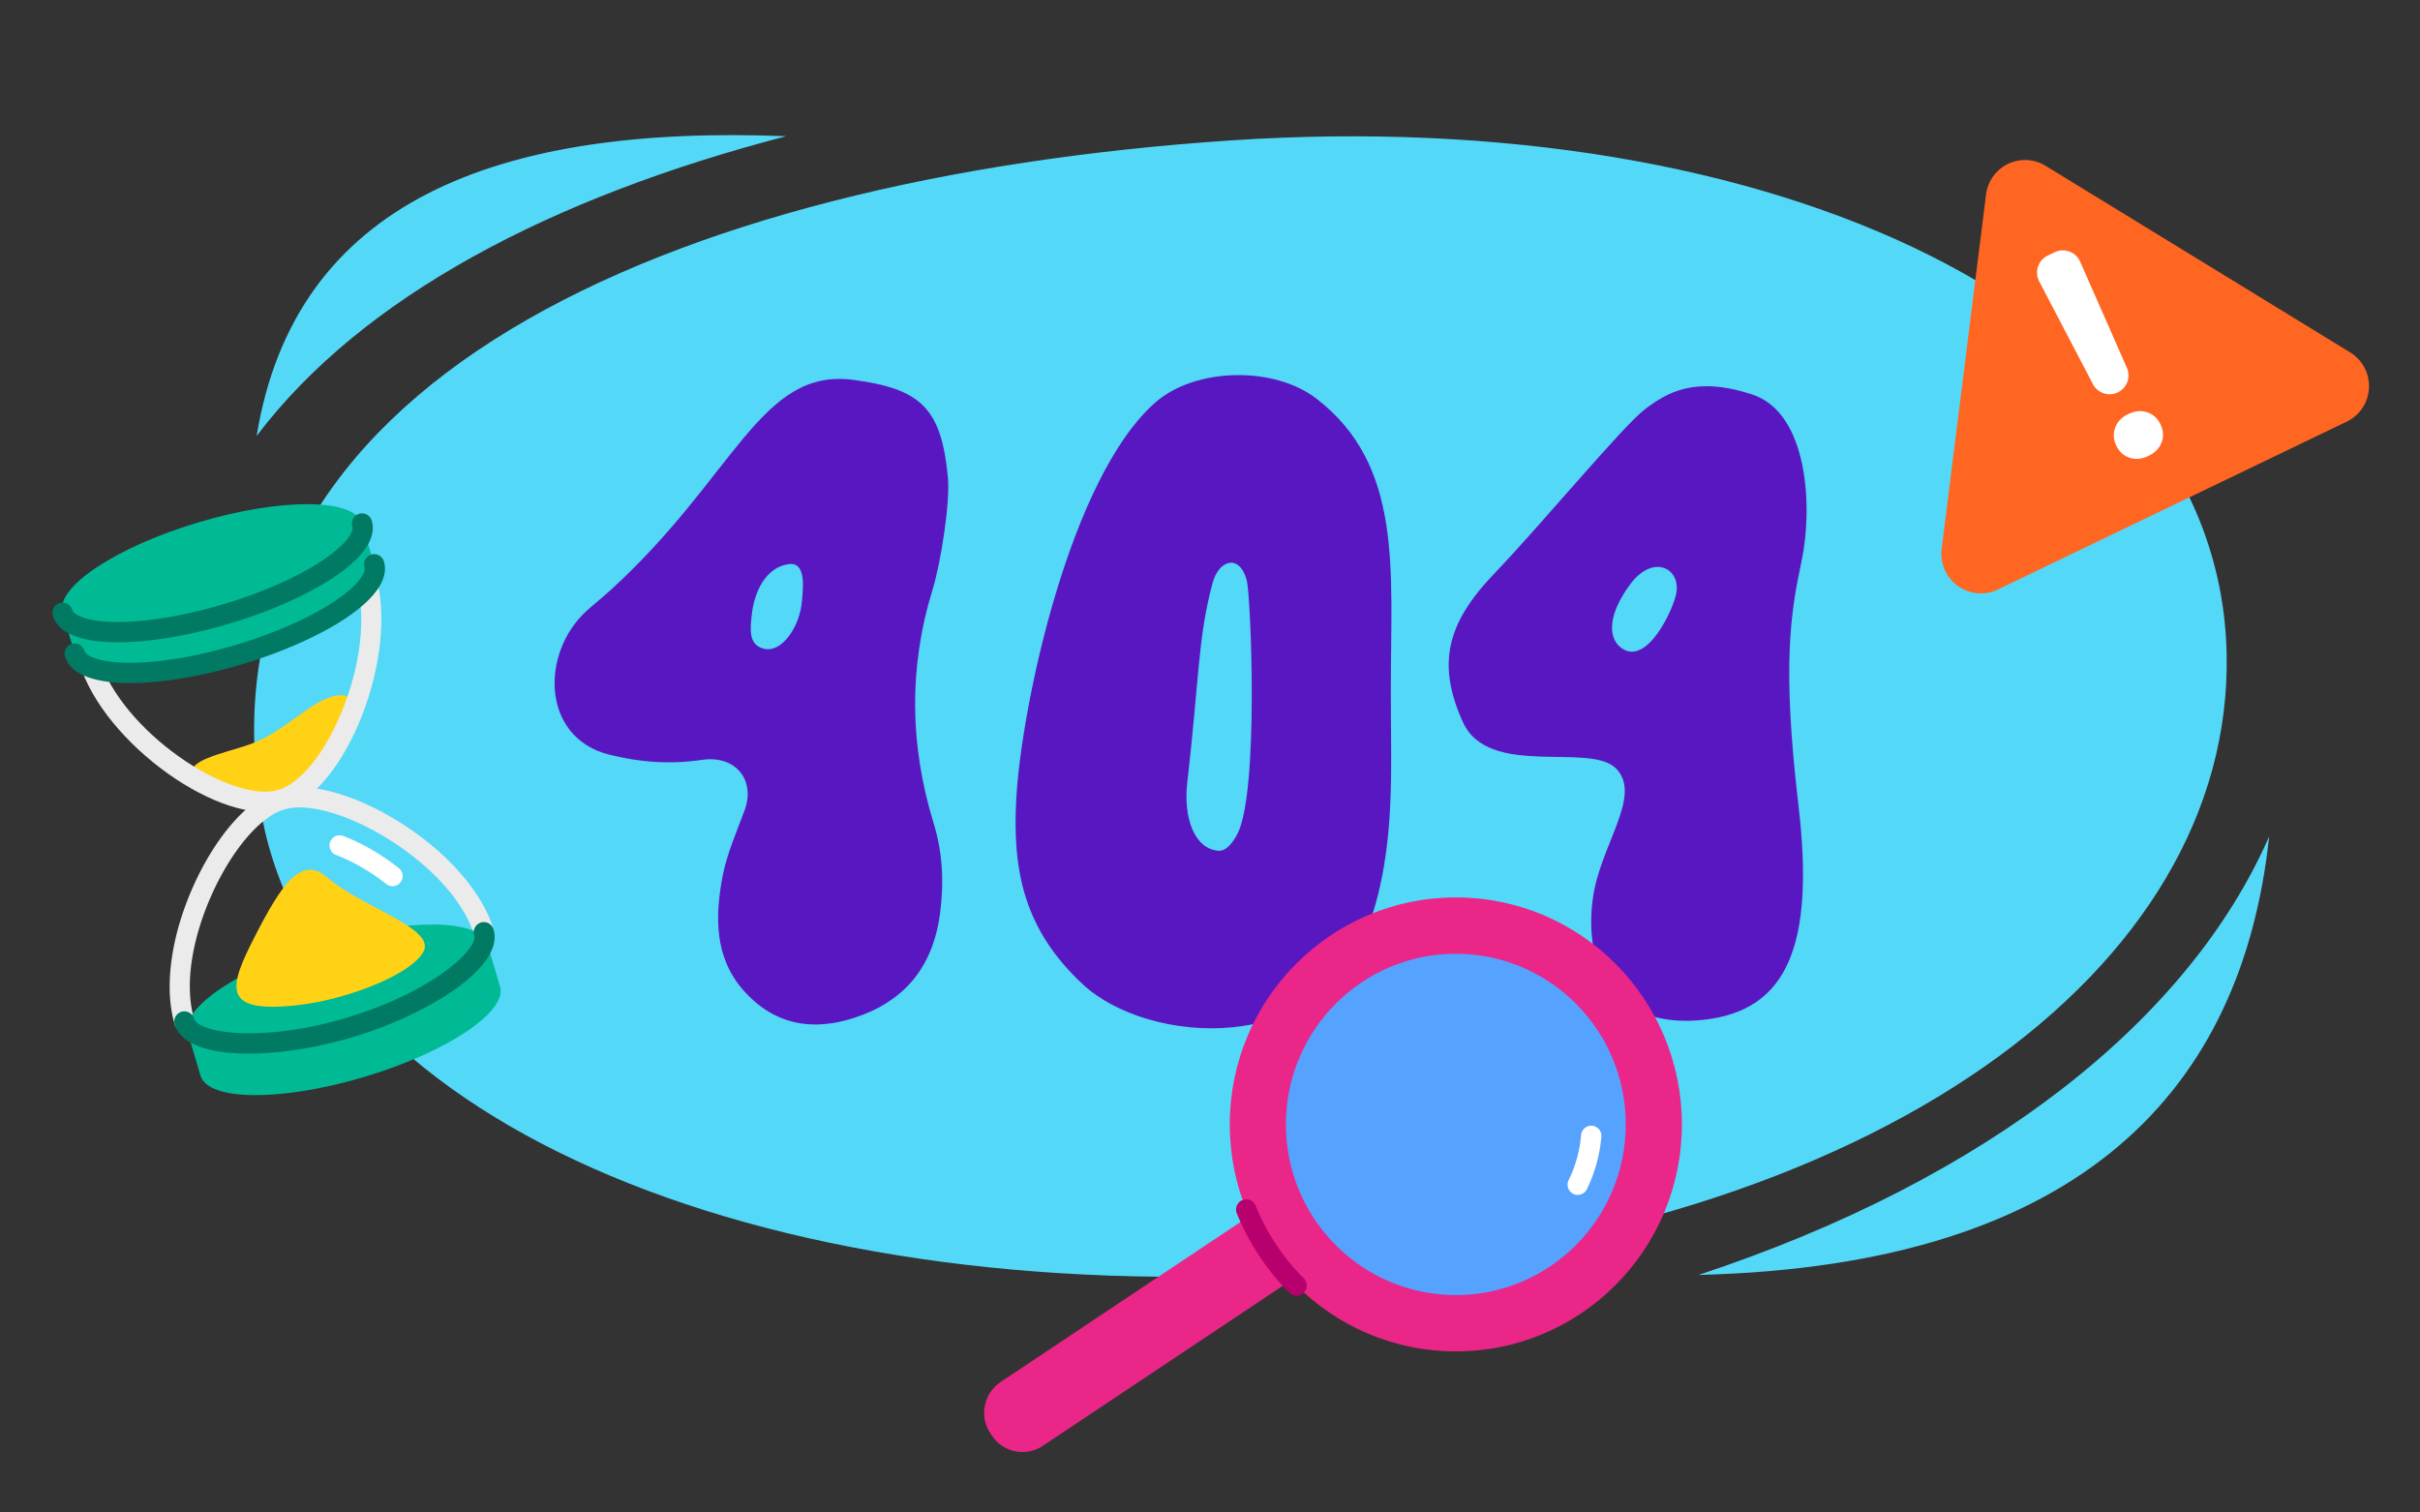 <svg xmlns="http://www.w3.org/2000/svg" width="3000" height="1875" xmlns:v="https://vecta.io/nano"><rect width="100%" height="100%" fill="#333333" stroke="none"/><g transform="matrix(1.678 0 0 1.685 315 167.5)"><svg width="1488.695" height="839.966"><path d="M393.101.81C180.019-7.602 30.317 48.348 1.865 221.353 80.305 118.112 220.751 45.504 393.101.81zm674.014 837.779c285.482-7.025 401.777-138.496 421.58-322.657-59.281 134.953-207.105 252.111-421.58 322.657zM4.084 491.37c34.224 228.958 363.332 372.951 779.233 345.181s678.713-223.348 673.954-454.801c-5.168-251.375-334.37-404.654-736.033-377.833C305.337 31.687-41.796 184.435 4.084 491.37z" fill="#54d8f7"/></svg></g><g transform="matrix(1.681 0 0 1.689 687.5 465)"><svg width="923.304" height="479.448"><path d="M616.686 230.76c-.187 58.148 4.182 115.939-16.254 173.105-34.851 97.493-162.915 87.554-210.709 43.449-43.482-40.126-52.309-83.383-49.195-137.229 3.944-68.203 39.581-234.907 102.421-289.928C472.245-5.493 530.33-6.9 561.877 17.299c64.032 49.118 54.808 125.656 54.808 213.461zm-106.218-80.042c-5.374-19.883-20.664-15.122-25.247 1.939-10.891 40.538-9.676 69.009-18.658 146.634-2.89 24.974 4.907 48.679 23.257 49.844 4.572.29 9.228-4.064 13.473-11.861 16.434-30.189 10.093-175.763 7.176-186.556zm-231.67 6.58c-17.857 57.625-16.853 114.618.797 171.804 6.744 21.848 7.609 44.266 4.588 66.624-4.767 35.278-22.745 60.736-57.031 73.845-33.434 12.782-63.866 9.068-87.934-18.056-21.398-24.115-21.006-54.411-15.263-83.933 3.209-16.497 10.306-32.291 16.197-48.199 8.127-21.944-6.487-40.593-31.386-36.973-23.448 3.41-45.727 1.878-68.629-3.884-49.995-12.58-50.709-74.568-16.375-105.627 4.881-4.416 10.529-8.777 17.29-14.893C133.1 74.737 151.552-5.614 220.447 3.521c49.568 6.573 64.87 20.6 69.623 71.86 1.732 18.675-5.455 63.145-11.272 81.917zm-133.505 19.738c-.847 8.979-2.838 21.963 10.333 24.043 12.336 1.948 25.337-16.55 26.829-35.468.708-8.975 3.258-28.358-9.428-26.892-16.708 1.931-25.968 19.607-27.734 38.317zM882.971 14.124c-42.101-13.581-62.473-1.358-78.77 10.865s-76.054 84.203-111.365 120.871-42.101 66.547-23.088 108.648 94.438 14.26 113.452 34.632-12.609 56.27-17.655 95.916c-7.13 56.022 21 94.898 82.115 88.107s81.876-54.154 69.653-157.37-5.822-141.413 2.327-179.44 5.432-108.648-36.669-122.23zm-55.632 145.317c-1.7 11.478-21.73 55.003-40.793 40.743-10.26-7.674-9.457-25.125 6.841-46.855s36.669-12.223 33.953 6.111z" fill="#5917c1"/></svg></g><g transform="matrix(1.681 0 0 1.688 1220 1112.5)"><svg width="514.572" height="407.325"><g fill="#ea2688"><path d="m206.288 226.955 31.137 46.884L43.243 402.8c-12.456 8.273-29.285 4.876-37.557-7.58l-1.16-1.746c-8.273-12.456-4.876-29.286 7.58-37.558z"/><circle cx="347.854" cy="166.718" r="166.7"/></g><circle cx="347.854" cy="166.718" fill="#55a2ff" r="125.333"/><path d="M230.396 292.554a7.475 7.475 0 0 1-5.289-2.183 176.55 176.55 0 0 1-38.744-58.25 7.5 7.5 0 1 1 13.897-5.645 161.47 161.47 0 0 0 35.426 53.26 7.5 7.5 0 0 1 .028 10.606 7.474 7.474 0 0 1-5.317 2.211z" fill="#b7006d"/><path d="M437.758 218.491a7.465 7.465 0 0 1-3.301-.771 7.5 7.5 0 0 1-3.425-10.038 92.76 92.76 0 0 0 9.198-33.162c.351-4.128 4.005-7.187 8.108-6.837a7.5 7.5 0 0 1 6.837 8.108 107.69 107.69 0 0 1-10.681 38.504 7.5 7.5 0 0 1-6.737 4.195z" fill="#fff"/></svg></g><g transform="matrix(1.601 -.477 .481 1.614 48.615 706.365)"><svg width="246.897" height="426.069"><path d="M239.397 356.688a7.5 7.5 0 0 1-7.5-7.5c0-24.805-14.888-56.538-39.825-84.887-23.388-26.587-50.324-43.766-68.624-43.766s-45.236 17.179-68.624 43.766c-24.937 28.349-39.825 60.083-39.825 84.887a7.5 7.5 0 0 1-15 0c0-28.348 16.285-63.785 43.563-94.794 26.51-30.137 57.121-48.859 79.886-48.859s53.375 18.722 79.886 48.859c27.277 31.009 43.562 66.447 43.562 94.794a7.5 7.5 0 0 1-7.5 7.5z" fill="#ebebeb"/><g fill="#00ba96"><path d="M223.037 358.101c-20.244-10.291-57.265-2.502-99.588-2.502s-79.345-7.789-99.588 2.502H7.5v32.733c0 19.46 51.912 35.235 115.948 35.235s115.949-15.775 115.949-35.235v-32.733h-16.36z"/><ellipse cx="123.449" cy="358.101" rx="115.949" ry="35.235"/></g><path d="M92.001 361.511c36.428 6.428 87.855 2.143 100.712-11.785s-35.8-44.884-52.985-72.018c-13.626-21.515-33.799-5.124-63.798 25.947s-40.914 47.8 16.071 57.856zm31.448-148.477c37.083 0 85.019-55.619 65.121-61.046s-45.223 13.567-75.07 15.376c-20.843 1.263-57.885-3.618-45.223 15.376s39.796 30.294 55.172 30.294z" fill="#ffd215"/><path d="M123.449 220.534c-48.216 0-114.648-84.799-114.648-146.347 0-8.689 6.368-20.981 36.703-30.199 20.925-6.359 48.606-9.861 77.945-9.861s57.021 3.502 77.946 9.861c30.335 9.218 36.702 21.511 36.702 30.2 0 61.548-66.432 146.347-114.648 146.347zm0-171.407c-64.475 0-99.648 16.555-99.648 25.06 0 56.695 62.679 131.347 99.648 131.347s99.648-74.651 99.648-131.347c0-8.506-35.172-25.061-99.648-25.061z" fill="#ebebeb"/><path d="M223.037 35.235c-20.244-10.291-57.265-2.502-99.588-2.502s-79.345-7.789-99.588 2.502H7.5v32.733c0 19.46 51.912 35.235 115.948 35.235s115.949-15.775 115.949-35.235V35.235h-16.36z" fill="#00ba96"/><ellipse cx="123.449" cy="43.939" fill="#5917c1" rx="107.148" ry="32.56"/><ellipse cx="123.449" cy="35.235" fill="#00ba96" rx="115.949" ry="35.235"/><path d="M123.449 77.97C62.103 77.97 0 63.291 0 35.235a7.5 7.5 0 0 1 15 0c0 4.352 8.963 11.759 28.641 17.739 21.212 6.446 49.555 9.996 79.808 9.996s58.595-3.55 79.807-9.996c19.679-5.98 28.642-13.387 28.642-17.739a7.5 7.5 0 1 1 15 0c0 28.056-62.103 42.735-123.449 42.735zm0 31.321C62.103 109.291 0 94.611 0 66.555a7.5 7.5 0 0 1 15 0c0 4.352 8.963 11.759 28.641 17.739 21.212 6.446 49.555 9.996 79.808 9.996s58.595-3.55 79.807-9.996c19.679-5.98 28.642-13.387 28.642-17.739a7.5 7.5 0 1 1 15 0c0 28.056-62.103 42.735-123.449 42.735zm0 286.304C64.079 395.595 0 377.852 0 349.187a7.5 7.5 0 0 1 15 0c0 10.784 42.233 31.408 108.449 31.408s108.449-20.624 108.449-31.408a7.5 7.5 0 1 1 15 0c0 28.665-64.079 46.408-123.449 46.408z" fill="#007a63"/><path d="M186.348 297.79a7.488 7.488 0 0 1-6.132-3.173c-8.488-12.013-18.976-23.027-29.531-31.012a7.5 7.5 0 0 1-1.457-10.506 7.499 7.499 0 0 1 10.506-1.457c11.754 8.891 23.379 21.079 32.733 34.319a7.499 7.499 0 0 1-6.118 11.828z" fill="#fff"/></svg></g><g transform="matrix(1.516 -.728 .73 1.521 2229.251 328.06)"><svg width="343.418" height="278.67"><path d="M195.893 13.235a29.021 29.021 0 0 0-48.731.038L4.644 233.902a29.02 29.02 0 0 0 24.399 44.767l285.377-.22a29.022 29.022 0 0 0 24.331-44.805L195.893 13.235z" fill="#f62" fill-rule="evenodd"/><path d="M171.618 203.96c5.446-.004 9.831 1.596 13.153 4.802s4.986 7.308 4.989 12.306c.004 4.924-1.653 8.991-4.971 12.202s-7.699 4.818-13.146 4.822c-5.372.004-9.719-1.597-13.041-4.802s-4.986-7.27-4.989-12.194 1.653-9.01 4.97-12.258 7.662-4.874 13.034-4.878zm-.014-17.682a13.89 13.89 0 0 1-13.892-13.411l-2.934-85.135c-.271-7.849 6.016-14.362 13.87-14.368l5.738-.004c7.854-.006 14.151 6.496 13.892 14.346l-2.803 85.14a13.89 13.89 0 0 1-13.871 13.432z" fill="#fff"/></svg></g></svg>